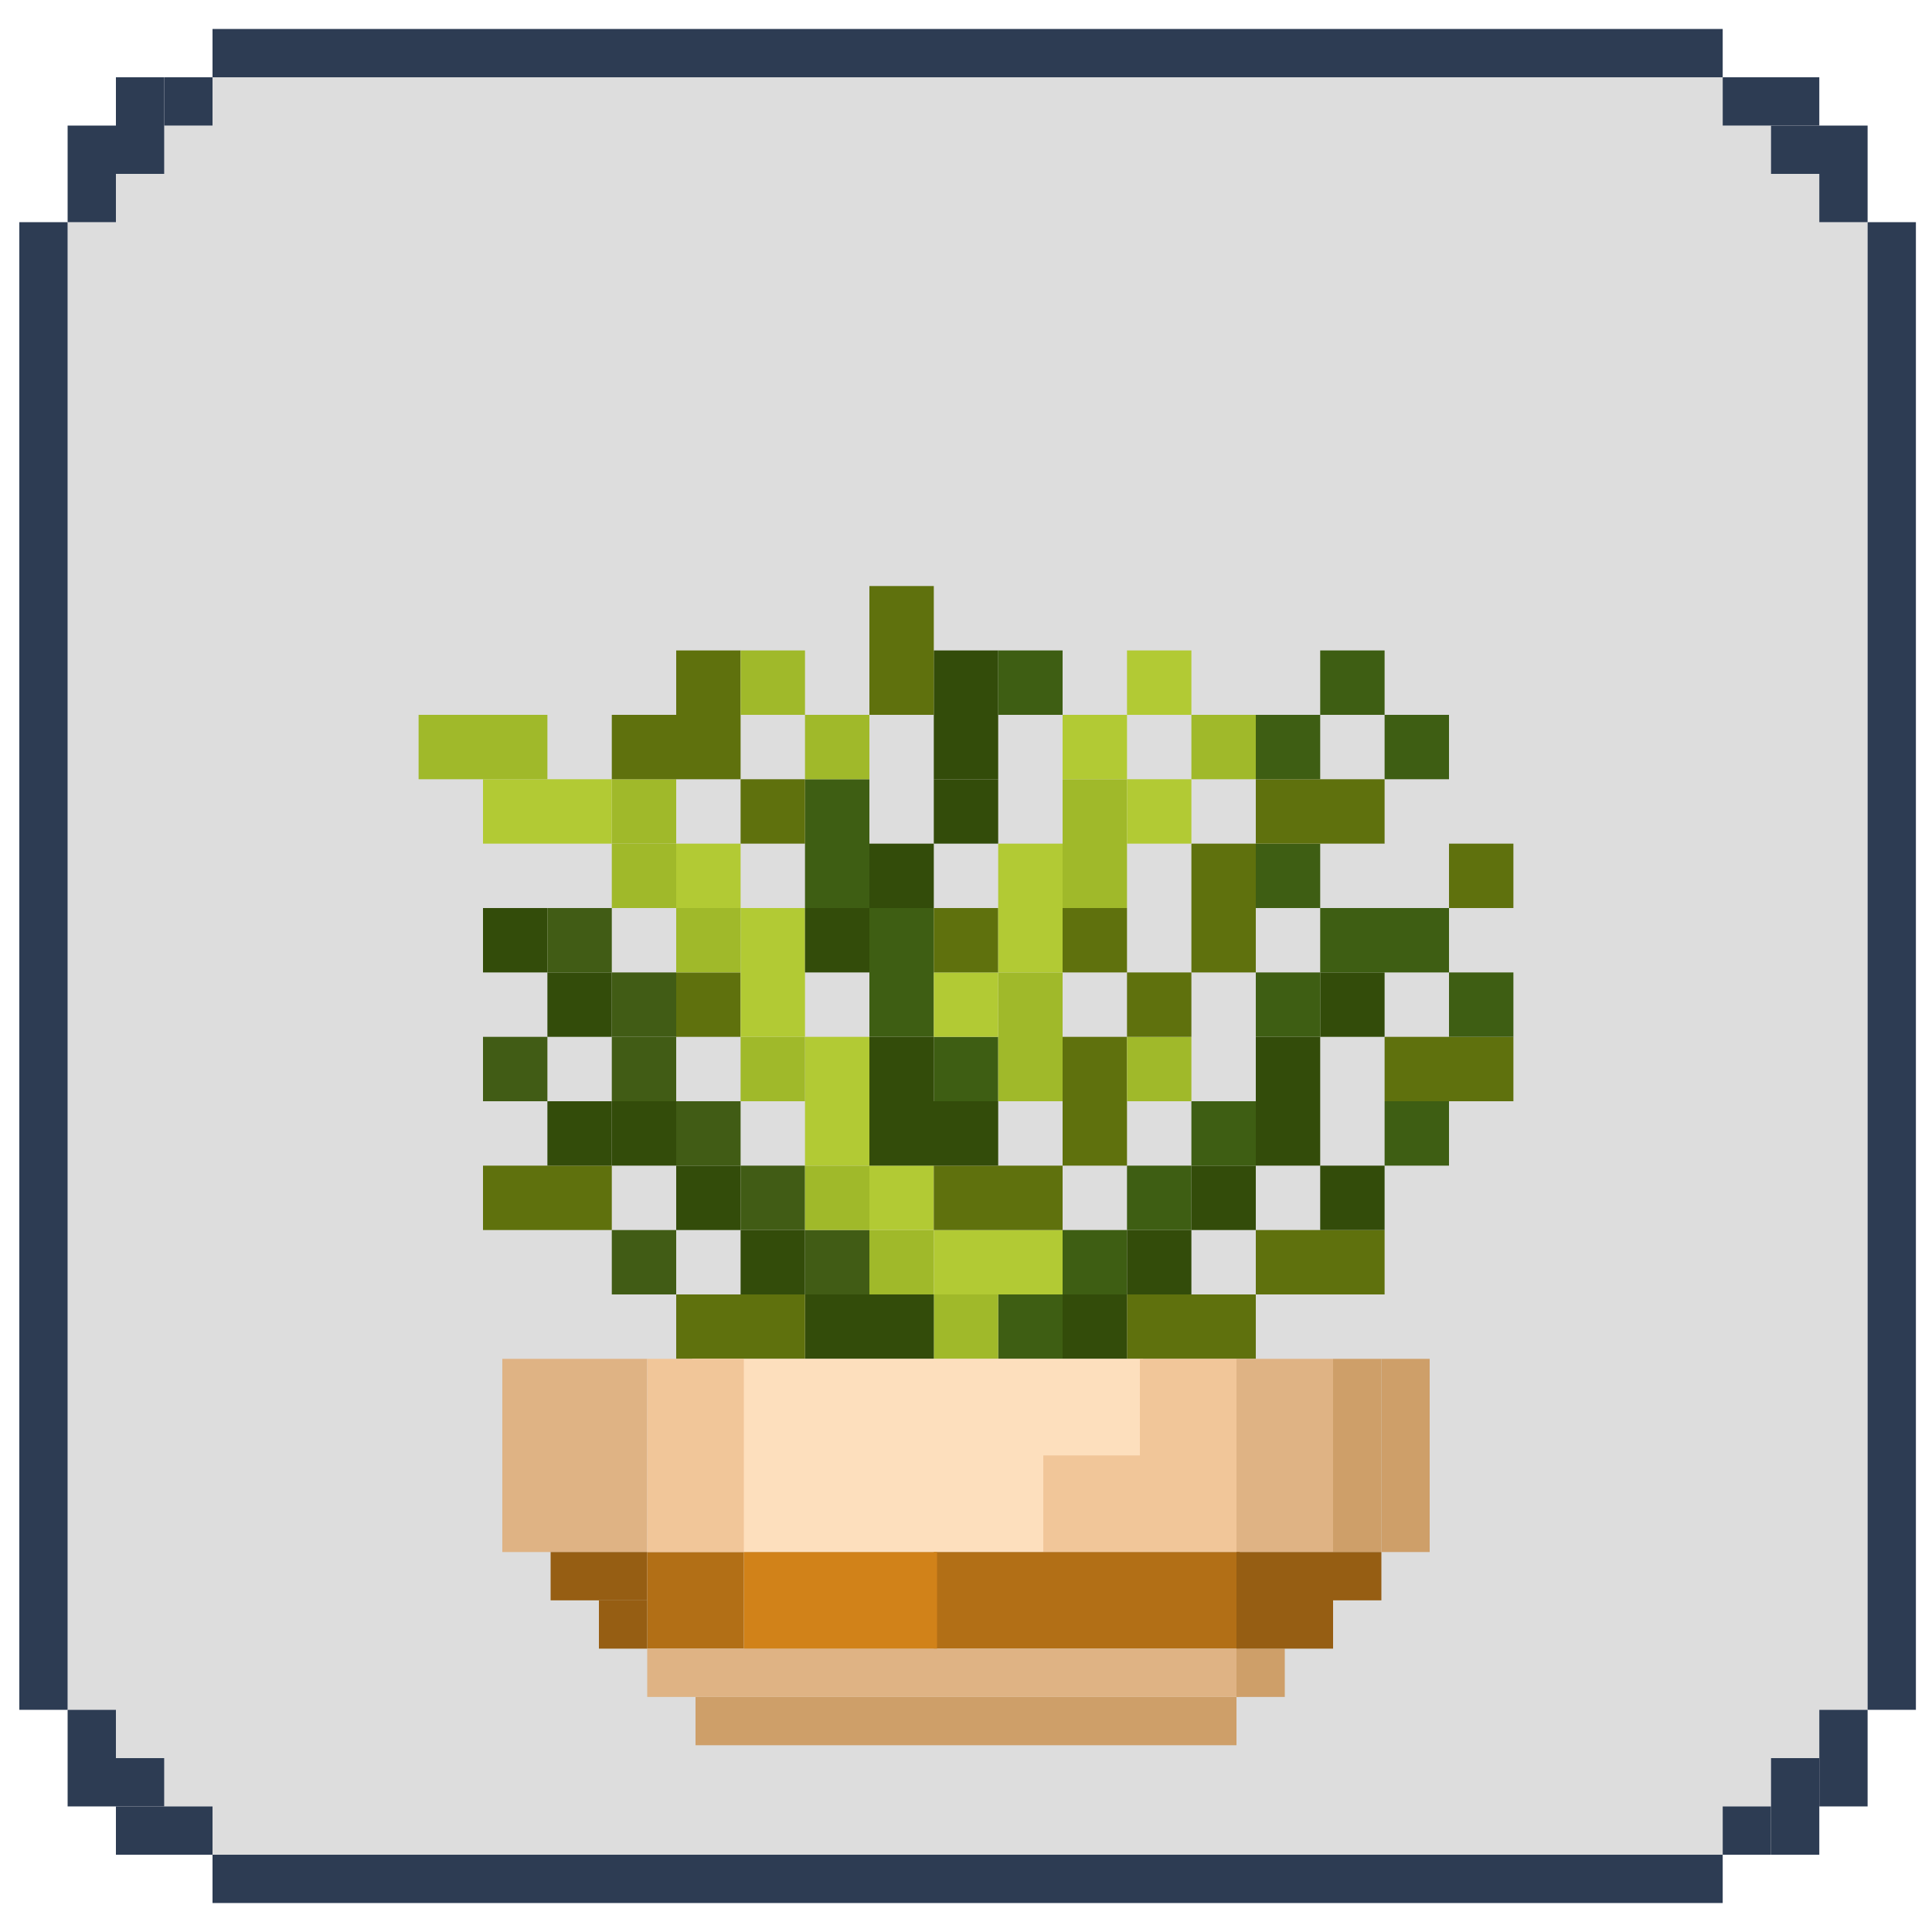 <svg width="600" height="600" viewBox="0 0 600 600" fill="none" xmlns="http://www.w3.org/2000/svg">
<path d="M535 24L70 24H66V39H51V54H36V69H21V531H36V546H51V561H66V576H535V561H550V546H565V531H580V69H565V54H550V39H535V24Z" fill="#DDDDDD"/>
<rect x="66" y="9" width="469" height="15" fill="#2D3C53"/>
<rect x="66" y="576" width="469" height="15" fill="#2D3C53"/>
<rect x="580" y="531" width="462" height="15" transform="rotate(-90 580 531)" fill="#2D3C53"/>
<rect x="6" y="531" width="462" height="15" transform="rotate(-90 6 531)" fill="#2D3C53"/>
<rect x="535" y="24" width="30" height="15" fill="#2D3C53"/>
<rect x="550" y="39" width="30" height="15" fill="#2D3C53"/>
<rect x="565" y="54" width="15" height="15" fill="#2D3C53"/>
<rect x="21" y="69" width="30" height="15" transform="rotate(-90 21 69)" fill="#2D3C53"/>
<rect x="36" y="54" width="30" height="15" transform="rotate(-90 36 54)" fill="#2D3C53"/>
<rect x="51" y="39" width="15" height="15" transform="rotate(-90 51 39)" fill="#2D3C53"/>
<rect x="66" y="576" width="30" height="15" transform="rotate(-180 66 576)" fill="#2D3C53"/>
<rect x="51" y="561" width="30" height="15" transform="rotate(-180 51 561)" fill="#2D3C53"/>
<rect x="36" y="546" width="15" height="15" transform="rotate(-180 36 546)" fill="#2D3C53"/>
<rect x="580" y="531" width="30" height="15" transform="rotate(90 580 531)" fill="#2D3C53"/>
<rect x="565" y="546" width="30" height="15" transform="rotate(90 565 546)" fill="#2D3C53"/>
<rect x="550" y="561" width="15" height="15" transform="rotate(90 550 561)" fill="#2D3C53"/>
<rect x="310" y="402" width="20" height="20" fill="#3E5E13"/>
<rect x="290" y="402" width="20" height="20" fill="#A0B92A"/>
<rect x="250" y="402" width="40" height="20" fill="#334C0A"/>
<rect x="210" y="402" width="40" height="20" fill="#5F710D"/>
<rect x="350" y="402" width="40" height="20" fill="#5F710D"/>
<rect x="330" y="402" width="20" height="20" fill="#334C0A"/>
<rect x="230" y="382" width="20" height="20" fill="#334C0A"/>
<rect x="250" y="382" width="20" height="20" fill="#415C15"/>
<rect x="270" y="382" width="20" height="20" fill="#A0B92A"/>
<rect x="330" y="382" width="20" height="20" fill="#3E5E13"/>
<rect x="350" y="382" width="20" height="20" fill="#334C0A"/>
<rect x="290" y="382" width="40" height="20" fill="#B2CA34"/>
<rect x="390" y="382" width="40" height="20" fill="#5F710D"/>
<rect x="190" y="382" width="20" height="20" fill="#415C15"/>
<rect x="210" y="362" width="20" height="20" fill="#334C0A"/>
<rect x="230" y="362" width="20" height="20" fill="#415C15"/>
<rect x="250" y="362" width="20" height="20" fill="#A0B92A"/>
<rect x="270" y="362" width="20" height="20" fill="#B2CA34"/>
<rect x="290" y="362" width="40" height="20" fill="#5F710D"/>
<rect x="350" y="362" width="20" height="20" fill="#3E5E13"/>
<rect x="370" y="362" width="20" height="20" fill="#334C0A"/>
<rect x="150" y="362" width="40" height="20" fill="#5F710D"/>
<rect x="410" y="362" width="20" height="20" fill="#334C0A"/>
<rect x="190" y="342" width="20" height="20" fill="#334C0A"/>
<rect x="210" y="342" width="20" height="20" fill="#415C15"/>
<rect x="370" y="342" width="20" height="20" fill="#3E5E13"/>
<rect x="250" y="322" width="20" height="40" fill="#B2CA34"/>
<rect x="270" y="342" width="40" height="20" fill="#334C0A"/>
<rect x="390" y="322" width="20" height="40" fill="#334C0A"/>
<rect x="330" y="322" width="20" height="40" fill="#5F710D"/>
<rect x="170" y="342" width="20" height="20" fill="#334C0A"/>
<rect x="430" y="342" width="20" height="20" fill="#3E5E13"/>
<rect x="230" y="322" width="20" height="20" fill="#A0B92A"/>
<rect x="290" y="322" width="20" height="20" fill="#3E5E13"/>
<rect x="430" y="322" width="40" height="20" fill="#5F710D"/>
<rect x="190" y="322" width="20" height="20" fill="#415C15"/>
<rect x="270" y="322" width="20" height="20" fill="#334C0A"/>
<rect x="310" y="302" width="20" height="40" fill="#A0B92A"/>
<rect x="150" y="322" width="20" height="20" fill="#415C15"/>
<rect x="350" y="322" width="20" height="20" fill="#A0B92A"/>
<rect x="350" y="302" width="20" height="20" fill="#5F710D"/>
<rect x="270" y="282" width="20" height="40" fill="#3E5E13"/>
<rect x="410" y="302" width="20" height="20" fill="#334C0A"/>
<rect x="170" y="302" width="20" height="20" fill="#334C0A"/>
<rect x="210" y="302" width="20" height="20" fill="#5F710D"/>
<rect x="190" y="302" width="20" height="20" fill="#415C15"/>
<rect x="390" y="302" width="20" height="20" fill="#3E5E13"/>
<rect x="450" y="302" width="20" height="20" fill="#3E5E13"/>
<rect x="290" y="302" width="20" height="20" fill="#B2CA34"/>
<rect x="230" y="282" width="20" height="40" fill="#B2CA34"/>
<rect x="250" y="282" width="20" height="20" fill="#334C0A"/>
<rect x="370" y="262" width="20" height="40" fill="#5F710D"/>
<rect x="330" y="282" width="20" height="20" fill="#5F710D"/>
<rect x="150" y="282" width="20" height="20" fill="#334C0A"/>
<rect x="170" y="282" width="20" height="20" fill="#415C15"/>
<rect x="210" y="282" width="20" height="20" fill="#A0B92A"/>
<rect x="290" y="282" width="20" height="20" fill="#5F710D"/>
<rect x="410" y="282" width="40" height="20" fill="#3E5E13"/>
<rect x="310" y="262" width="20" height="40" fill="#B2CA34"/>
<rect x="330" y="242" width="20" height="40" fill="#A0B92A"/>
<rect x="270" y="262" width="20" height="20" fill="#334C0A"/>
<rect x="390" y="262" width="20" height="20" fill="#3E5E13"/>
<rect x="190" y="262" width="20" height="20" fill="#A0B92A"/>
<rect x="250" y="242" width="20" height="40" fill="#3E5E13"/>
<rect x="210" y="262" width="20" height="20" fill="#B2CA34"/>
<rect x="450" y="262" width="20" height="20" fill="#5F710D"/>
<rect x="290" y="242" width="20" height="20" fill="#334C0A"/>
<rect x="390" y="242" width="40" height="20" fill="#5F710D"/>
<rect x="190" y="242" width="20" height="20" fill="#A0B92A"/>
<rect x="350" y="242" width="20" height="20" fill="#B2CA34"/>
<rect x="150" y="242" width="40" height="20" fill="#B2CA34"/>
<rect x="230" y="242" width="20" height="20" fill="#5F710D"/>
<rect x="330" y="222" width="20" height="20" fill="#B2CA34"/>
<rect x="150" y="222" width="20" height="20" fill="#A0B92A"/>
<rect x="250" y="222" width="20" height="20" fill="#A0B92A"/>
<rect x="370" y="222" width="20" height="20" fill="#A0B92A"/>
<rect x="390" y="222" width="20" height="20" fill="#3E5E13"/>
<rect x="190" y="222" width="20" height="20" fill="#5F710D"/>
<rect x="290" y="202" width="20" height="40" fill="#334C0A"/>
<rect x="130" y="222" width="20" height="20" fill="#A0B92A"/>
<rect x="430" y="222" width="20" height="20" fill="#3E5E13"/>
<rect x="210" y="202" width="20" height="40" fill="#5F710D"/>
<rect x="310" y="202" width="20" height="20" fill="#3E5E13"/>
<rect x="350" y="202" width="20" height="20" fill="#B2CA34"/>
<rect x="230" y="202" width="20" height="20" fill="#A0B92A"/>
<rect x="270" y="182" width="20" height="40" fill="#5F710D"/>
<rect x="410" y="202" width="20" height="20" fill="#3E5E13"/>
<rect x="216" y="542" width="15" height="168" transform="rotate(-90 216 542)" fill="#CE9F69"/>
<rect x="156" y="422" width="45" height="60" fill="#DFB384"/>
<rect x="215" y="422" width="140" height="60" fill="#FDDFBD"/>
<rect x="429" y="422" width="15" height="60" fill="#CE9F69"/>
<rect x="171" y="482" width="30" height="15" fill="#965E13"/>
<rect x="201" y="482" width="30" height="30" fill="#B26F16"/>
<rect x="414" y="422" width="15" height="60" fill="#CE9F69"/>
<rect x="414" y="482" width="15" height="15" fill="#965E13"/>
<rect x="384" y="422" width="30" height="60" fill="#DFB384"/>
<rect x="354" y="422" width="30" height="60" fill="#F1C699"/>
<rect x="324" y="452" width="30" height="30" fill="#F1C699"/>
<rect x="186" y="497" width="15" height="15" fill="#965E13"/>
<rect x="290" y="482" width="95" height="30" fill="#B26F16"/>
<rect x="201" y="422" width="30" height="60" fill="#F1C699"/>
<rect x="201" y="512" width="184" height="15" fill="#DFB384"/>
<rect x="384" y="512" width="15" height="15" fill="#CE9F69"/>
<rect x="231" y="482" width="60" height="30" fill="#D18219"/>
<rect x="384" y="482" width="30" height="30" fill="#965E13"/>
</svg>
